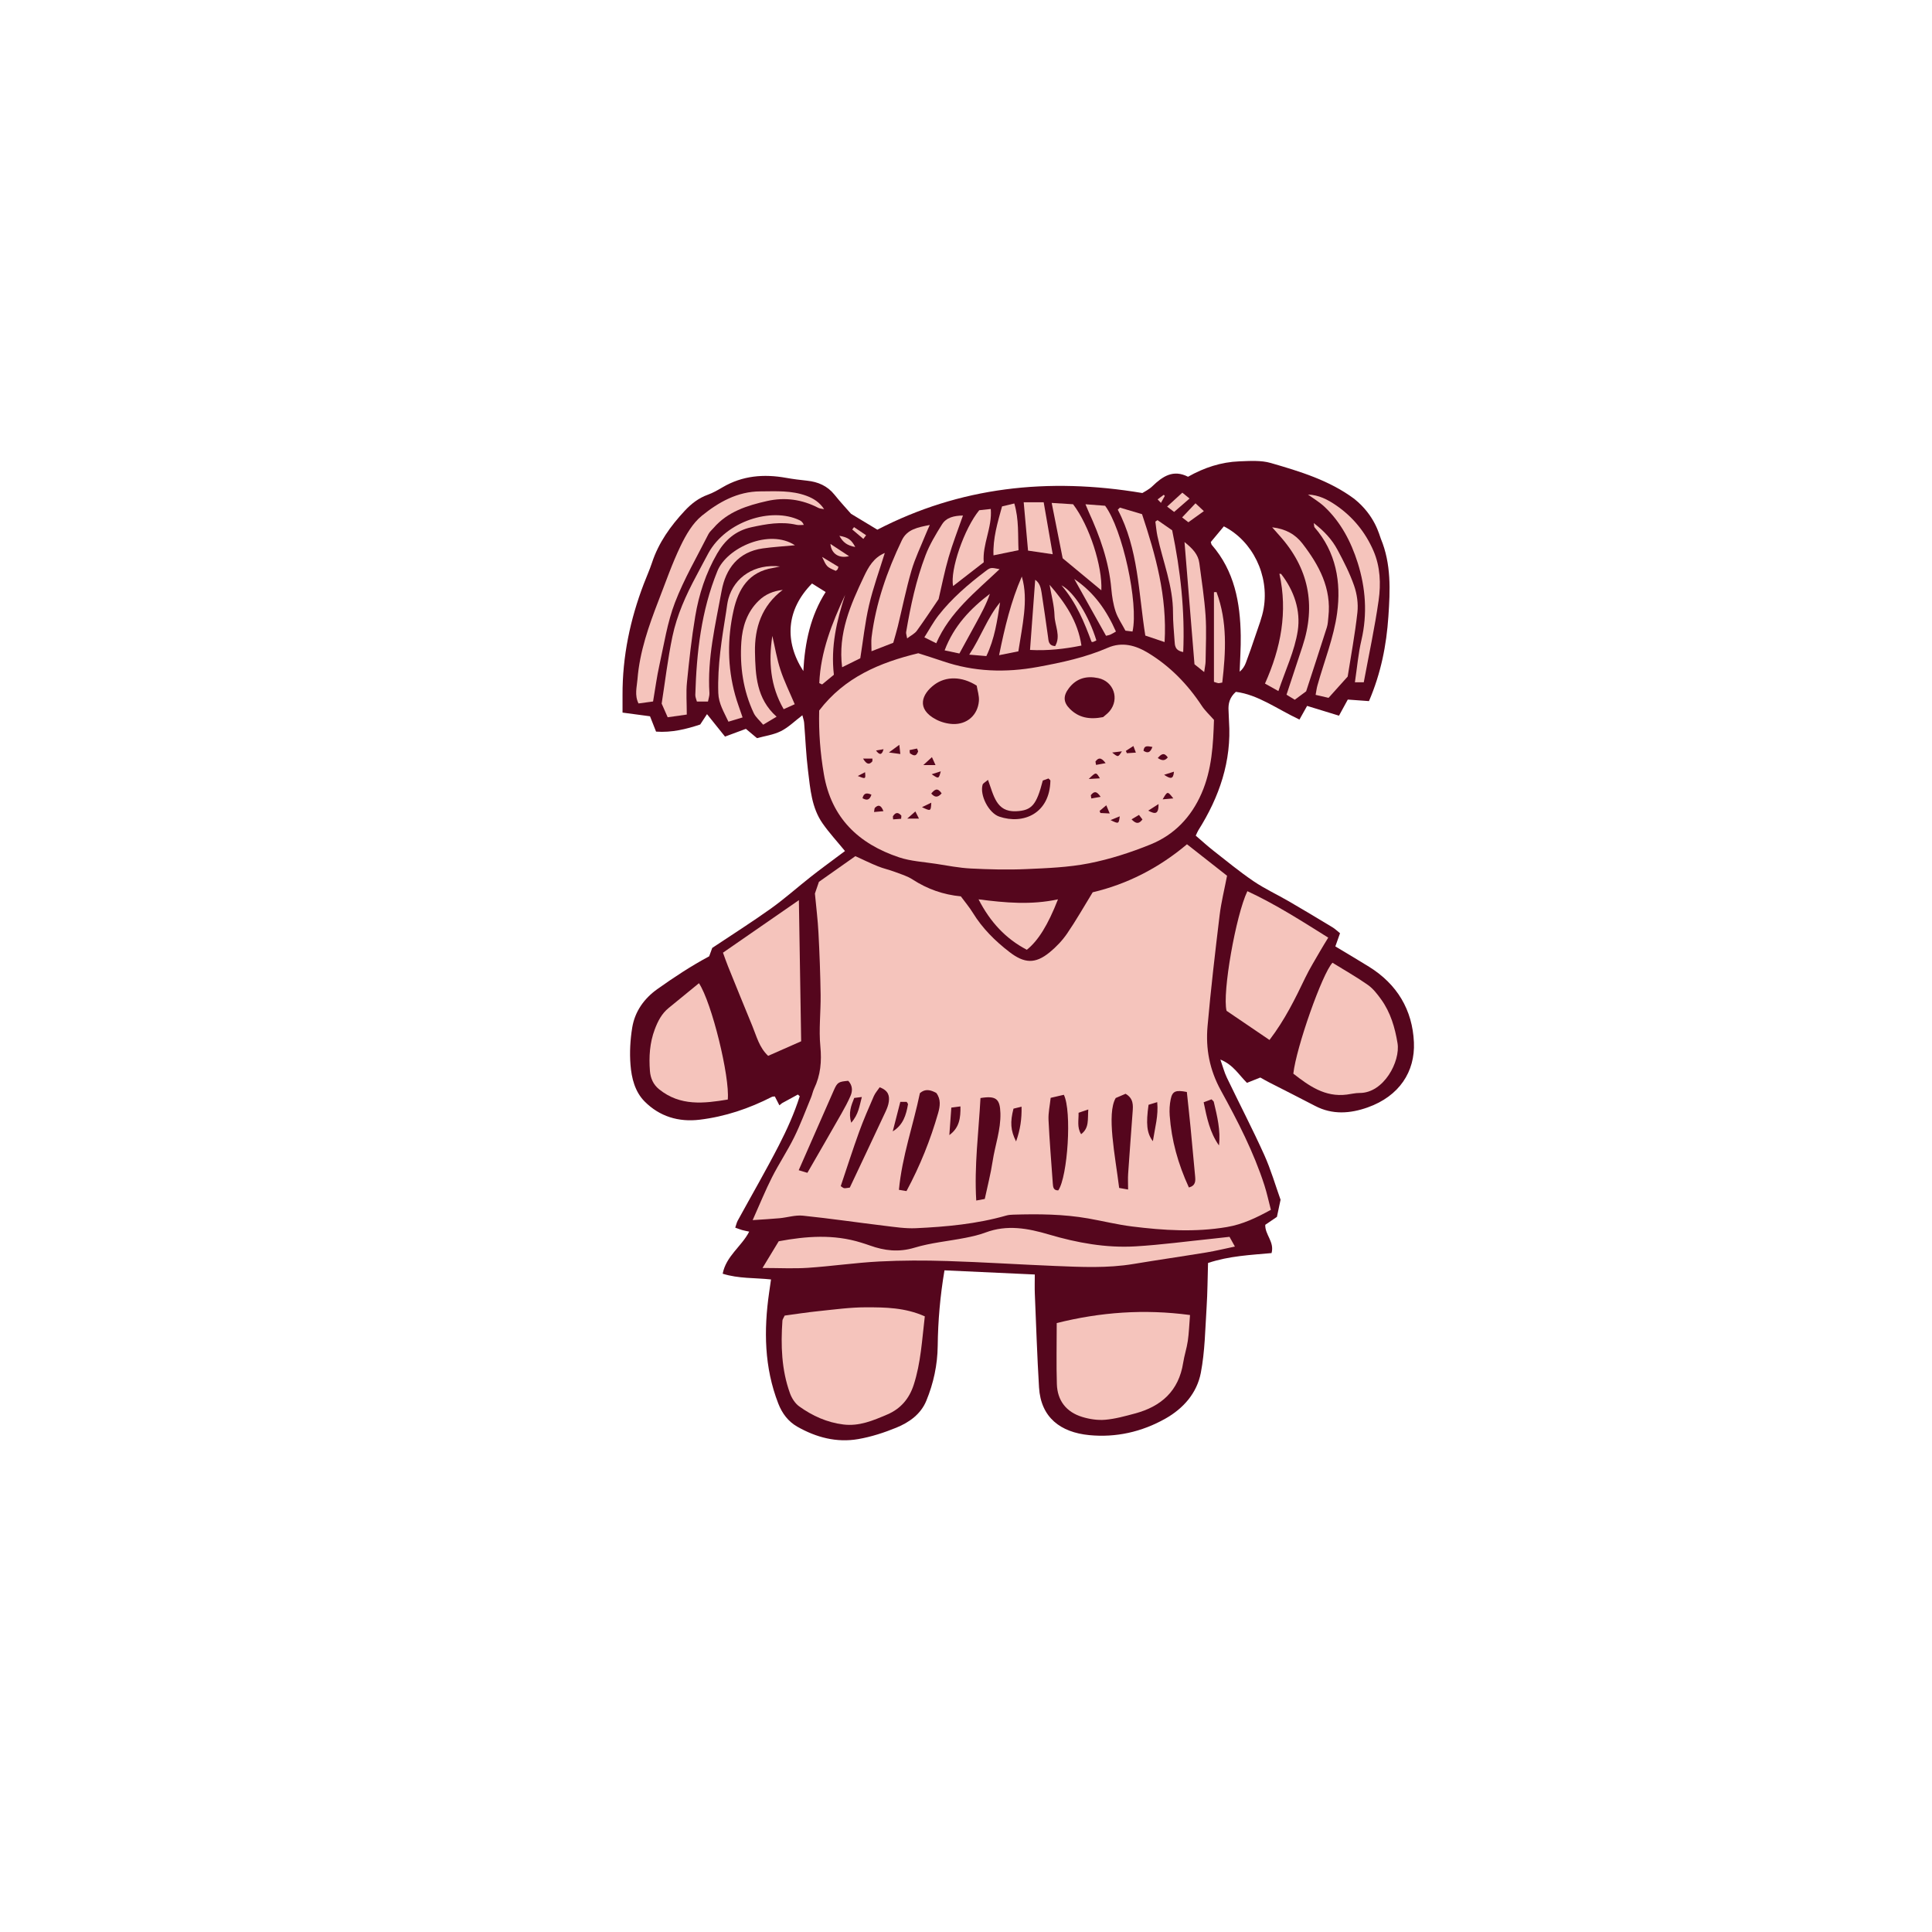 <svg version="1.1" id="svg" xmlns="http://www.w3.org/2000/svg" xmlns:xlink="http://www.w3.org/1999/xlink" x="0px" y="0px"
	 width="200px" height="200px" viewBox="0 0 200 200" enable-background="new 0 0 200 200" xml:space="preserve">
<path class="stroke" fill="#55061d"  fill-rule="evenodd" clip-rule="evenodd" d="M118.257,51.038c0.193-0.128,0.678-0.354,1.04-0.706
	c1.054-1.019,2.151-1.763,3.688-0.979c1.664-0.944,3.43-1.524,5.316-1.595c1.084-0.04,2.234-0.124,3.251,0.171
	c3.027,0.877,6.067,1.794,8.65,3.718c2.151,1.731,2.578,3.727,2.745,4.129c1.081,2.603,0.965,5.316,0.779,8.036
	c-0.201,2.968-0.761,5.857-2.01,8.767c-0.672-0.049-1.411-0.103-2.193-0.16c-0.296,0.542-0.578,1.059-0.91,1.668
	c-1.052-0.322-2.043-0.626-3.302-1.013c-0.231,0.412-0.513,0.915-0.792,1.416c-2.371-1.122-4.278-2.573-6.584-2.871
	c-0.658,0.587-0.801,1.234-0.756,1.952c0.023,0.364,0.023,0.73,0.047,1.095c0.279,4.136-1,7.833-3.172,11.28
	c-0.084,0.134-0.14,0.286-0.271,0.56c0.6,0.514,1.191,1.057,1.82,1.551c1.373,1.076,2.725,2.19,4.164,3.167
	c1.164,0.789,2.459,1.385,3.678,2.094c1.509,0.875,3.002,1.774,4.494,2.676c0.269,0.162,0.498,0.389,0.78,0.614
	c-0.165,0.462-0.311,0.871-0.485,1.364c1.158,0.698,2.336,1.389,3.496,2.111c2.898,1.803,4.492,4.461,4.638,7.828
	c0.13,3.016-1.504,5.562-4.79,6.729c-1.789,0.635-3.642,0.784-5.434-0.154c-1.58-0.828-3.178-1.625-4.764-2.439
	c-0.321-0.165-0.633-0.347-0.914-0.502c-0.494,0.198-0.932,0.372-1.38,0.551c-0.847-0.829-1.407-1.865-2.753-2.411
	c0.271,0.768,0.416,1.343,0.67,1.868c1.279,2.665,2.645,5.29,3.863,7.983c0.697,1.544,1.17,3.19,1.697,4.661
	c-0.145,0.675-0.254,1.188-0.377,1.773c-0.385,0.261-0.811,0.552-1.207,0.822c-0.039,1.028,0.968,1.757,0.652,2.926
	c-2.174,0.201-4.354,0.286-6.576,1.025c-0.047,1.537-0.051,3.07-0.149,4.598c-0.146,2.26-0.172,4.55-0.595,6.761
	c-0.402,2.103-1.799,3.702-3.69,4.764c-2.438,1.371-5.108,1.965-7.858,1.698c-2.979-0.29-5.014-1.823-5.203-4.936
	c-0.196-3.237-0.3-6.479-0.436-9.72c-0.025-0.601-0.003-1.203-0.003-1.973c-3.171-0.146-6.228-0.287-9.349-0.43
	c-0.45,2.667-0.67,5.235-0.701,7.828c-0.023,1.959-0.433,3.866-1.18,5.675c-0.574,1.394-1.768,2.234-3.092,2.778
	c-1.268,0.521-2.602,0.952-3.948,1.187c-2.237,0.391-4.357-0.169-6.315-1.284c-0.946-0.538-1.572-1.377-1.969-2.397
	c-1.455-3.741-1.508-7.594-0.946-11.499c0.062-0.43,0.126-0.859,0.194-1.345c-1.707-0.183-3.338-0.073-5.004-0.594
	c0.361-1.843,1.951-2.81,2.746-4.356c-0.299-0.066-0.523-0.105-0.742-0.167c-0.219-0.063-0.432-0.15-0.703-0.246
	c0.1-0.289,0.148-0.528,0.26-0.732c1.419-2.593,2.902-5.154,4.254-7.782c0.84-1.637,1.605-3.329,2.162-5.09
	c-0.063-0.059-0.128-0.119-0.191-0.177c-0.545,0.297-1.092,0.595-1.639,0.893c-0.092,0.076-0.183,0.15-0.275,0.225
	c-0.164-0.321-0.329-0.642-0.473-0.92c-0.148,0.019-0.234,0.009-0.298,0.042c-2.366,1.21-4.853,2.052-7.493,2.368
	c-2.173,0.26-4.139-0.331-5.688-1.889c-1.005-1.011-1.353-2.421-1.461-3.791c-0.101-1.277-0.028-2.599,0.179-3.864
	c0.275-1.664,1.227-3.001,2.6-3.978c1.713-1.217,3.467-2.377,5.364-3.393c0.107-0.293,0.215-0.586,0.319-0.871
	c2.033-1.357,4.09-2.658,6.068-4.071c1.447-1.035,2.779-2.228,4.18-3.329c0.924-0.727,1.873-1.417,2.812-2.122
	c0.248-0.187,0.498-0.371,0.68-0.506c-0.809-0.99-1.63-1.877-2.316-2.858c-1.139-1.625-1.275-3.571-1.509-5.456
	c-0.206-1.648-0.267-3.314-0.403-4.971c-0.018-0.227-0.103-0.447-0.182-0.771c-0.795,0.605-1.443,1.257-2.224,1.646
	c-0.774,0.386-1.68,0.504-2.474,0.725c-0.432-0.362-0.738-0.62-1.148-0.964c-0.643,0.239-1.348,0.5-2.162,0.802
	c-0.596-0.743-1.186-1.477-1.864-2.324c-0.282,0.431-0.47,0.716-0.704,1.073c-1.43,0.476-2.943,0.854-4.57,0.736
	c-0.229-0.581-0.433-1.099-0.627-1.588c-0.954-0.128-1.857-0.249-2.844-0.381c0-0.715,0.004-1.273,0-1.832
	c-0.014-3.983,0.789-7.809,2.209-11.517c0.274-0.72,0.596-1.424,0.836-2.155c0.686-2.09,1.928-3.82,3.41-5.406
	c0.676-0.722,1.428-1.304,2.375-1.645c0.53-0.19,1.031-0.478,1.52-0.766c2.065-1.217,4.276-1.395,6.584-0.981
	c0.717,0.129,1.443,0.217,2.168,0.294c1.137,0.121,2.102,0.532,2.838,1.451c0.608,0.758,1.271,1.47,1.714,1.977
	c1.037,0.626,1.827,1.103,2.726,1.645C99.341,50.426,108.462,49.392,118.257,51.038z M125.341,56.113
	c0.049,0.146,0.055,0.239,0.103,0.295c2.347,2.702,2.946,5.967,2.997,9.395c0.02,1.244-0.074,2.489-0.113,3.733
	c0.305-0.251,0.51-0.571,0.641-0.919c0.354-0.949,0.691-1.904,1.009-2.865c0.304-0.917,0.675-1.828,0.837-2.773
	c0.592-3.425-1.146-6.974-4.121-8.491C126.238,55.032,125.777,55.587,125.341,56.113z M84.06,60.403
	c-2.666,2.694-2.893,5.986-0.9,9.065c0.164-3.013,0.757-5.737,2.312-8.182C84.92,60.942,84.515,60.688,84.06,60.403z"/>
<path fill-rule="evenodd" clip-rule="evenodd" fill="#f5c4bc" class="fill" d="M77.915,126.306c0.748-1.669,1.316-3.08,2.002-4.432
	c0.713-1.407,1.596-2.728,2.294-4.142c0.659-1.336,1.178-2.744,1.749-4.123c0.125-0.299,0.18-0.628,0.318-0.918
	c0.67-1.394,0.794-2.815,0.645-4.37c-0.172-1.76,0.051-3.555,0.027-5.334c-0.03-2.144-0.109-4.288-0.223-6.428
	c-0.068-1.334-0.237-2.663-0.367-4.061c0.107-0.314,0.236-0.691,0.414-1.209c1.193-0.841,2.481-1.749,3.773-2.66
	c0.801,0.364,1.555,0.736,2.332,1.051c0.56,0.226,1.158,0.354,1.723,0.565c0.637,0.238,1.312,0.437,1.872,0.801
	c1.53,0.994,3.188,1.574,4.992,1.745c0.435,0.592,0.884,1.119,1.242,1.702c0.993,1.614,2.299,2.913,3.794,4.062
	c1.523,1.17,2.648,1.26,4.148,0.037c0.684-0.558,1.316-1.223,1.814-1.948c0.916-1.332,1.713-2.744,2.652-4.275
	c3.514-0.826,6.812-2.481,9.76-4.97c1.392,1.093,2.752,2.163,4.148,3.259c-0.27,1.405-0.607,2.743-0.771,4.101
	c-0.462,3.82-0.91,7.644-1.248,11.476c-0.207,2.326,0.207,4.516,1.384,6.656c1.733,3.153,3.396,6.371,4.507,9.822
	c0.257,0.8,0.431,1.627,0.666,2.529c-1.516,0.825-2.914,1.505-4.561,1.783c-3.287,0.554-6.545,0.348-9.805-0.059
	c-1.523-0.189-3.021-0.564-4.537-0.831c-2.569-0.45-5.162-0.473-7.76-0.393c-0.242,0.008-0.493,0.023-0.723,0.09
	c-3.061,0.876-6.207,1.166-9.363,1.312c-1.082,0.05-2.178-0.122-3.26-0.252c-2.813-0.34-5.619-0.755-8.438-1.045
	c-0.783-0.081-1.602,0.187-2.405,0.263C79.873,126.189,79.03,126.229,77.915,126.306z M93.841,123.3
	c1.422-2.651,2.482-5.312,3.275-8.077c0.199-0.699,0.307-1.435-0.195-2.084c-0.582-0.317-1.143-0.463-1.693,0.024
	c-0.688,3.319-1.844,6.532-2.171,10.007C93.324,123.215,93.546,123.252,93.841,123.3z M101.499,113.67
	c-0.19,3.554-0.657,7.023-0.438,10.609c0.31-0.058,0.532-0.098,0.882-0.163c0.275-1.295,0.613-2.582,0.811-3.889
	c0.253-1.668,0.859-3.273,0.808-4.998C103.517,113.764,103.124,113.404,101.499,113.67z M123.074,122.929
	c0.704-0.194,0.69-0.668,0.644-1.166c-0.158-1.689-0.308-3.378-0.473-5.066c-0.121-1.236-0.259-2.469-0.383-3.656
	c-1.162-0.227-1.496-0.088-1.671,0.751c-0.114,0.545-0.144,1.125-0.104,1.682C121.271,118.042,121.95,120.485,123.074,122.929z
	 M109.552,123.228c0.981-1.432,1.419-8.219,0.577-9.896c-0.382,0.088-0.794,0.184-1.364,0.316c-0.082,0.79-0.256,1.543-0.222,2.286
	c0.103,2.186,0.287,4.368,0.441,6.551C109.01,122.856,109.029,123.238,109.552,123.228z M116.78,123.139
	c0-0.675-0.029-1.153,0.004-1.626c0.146-2.137,0.309-4.272,0.465-6.409c0.051-0.693,0.104-1.388-0.73-1.876
	c-0.347,0.149-0.738,0.317-1.021,0.438c-0.959,1.641-0.059,5.942,0.357,9.309C116.085,123.015,116.337,123.061,116.78,123.139z
	 M91.065,112.554c-0.205,0.306-0.465,0.588-0.609,0.922c-0.531,1.225-1.069,2.451-1.523,3.707c-0.67,1.853-1.27,3.732-1.9,5.605
	c0.154,0.098,0.248,0.198,0.352,0.211c0.15,0.019,0.307-0.026,0.586-0.058c1.229-2.606,2.474-5.232,3.703-7.864
	c0.152-0.327,0.291-0.68,0.336-1.034C92.085,113.454,91.99,112.9,91.065,112.554z M83.581,121.41
	c1.234-2.144,2.391-4.138,3.529-6.141c0.338-0.594,0.666-1.199,0.936-1.825c0.24-0.551,0.195-1.103-0.236-1.559
	c-1.01,0.089-1.126,0.157-1.488,0.971c-0.627,1.407-1.24,2.82-1.859,4.229c-0.58,1.323-1.162,2.646-1.781,4.055
	C83.044,121.249,83.288,121.322,83.581,121.41z M126.187,118.575c0.187-1.555-0.188-3.034-0.537-4.513
	c-0.016-0.067-0.104-0.118-0.232-0.258c-0.237,0.088-0.505,0.188-0.816,0.303C124.935,115.725,125.241,117.237,126.187,118.575z
	 M119.345,118.137c0.225-1.453,0.584-2.634,0.449-4.044c-0.406,0.125-0.676,0.207-0.897,0.274
	C118.626,116.325,118.704,117.298,119.345,118.137z M104.916,114.767c-0.357,1.387-0.309,2.257,0.268,3.393
	c0.444-1.245,0.593-2.336,0.567-3.595C105.37,114.657,105.124,114.717,104.916,114.767z M98.275,117.504
	c1.048-0.762,1.171-1.781,1.15-2.969c-0.334,0.043-0.585,0.076-0.944,0.123C98.411,115.641,98.343,116.573,98.275,117.504z
	 M93.2,114.065c-0.277,1.078-0.531,2.067-0.785,3.056c1.082-0.657,1.39-1.701,1.58-2.803c0.011-0.059-0.07-0.134-0.137-0.253
	C93.698,114.065,93.509,114.065,93.2,114.065z M112.659,114.853c-0.47,0.159-0.736,0.249-1.006,0.34
	c0.02,0.789-0.182,1.502,0.264,2.218C112.772,116.763,112.579,115.906,112.659,114.853z M88.118,116.223
	c0.77-0.871,0.846-1.73,1.1-2.663c-0.359,0.045-0.576,0.073-0.79,0.1C88.11,114.456,87.81,115.184,88.118,116.223z"/>
<path fill-rule="evenodd" clip-rule="evenodd" fill="#f5c4bc" class="fill" d="M84.802,73.551c2.63-3.444,6.275-4.965,10.26-5.928
	c0.844,0.273,1.695,0.535,2.537,0.824c3.226,1.105,6.5,1.208,9.836,0.594c2.478-0.455,4.926-0.979,7.248-1.987
	c1.484-0.644,2.891-0.242,4.163,0.53c2.282,1.384,4.106,3.263,5.574,5.496c0.327,0.496,0.78,0.907,1.251,1.443
	c-0.082,2.514-0.204,5.13-1.289,7.612c-1.076,2.463-2.824,4.286-5.273,5.28c-2.053,0.833-4.2,1.527-6.371,1.956
	c-2.133,0.421-4.344,0.502-6.527,0.598c-1.902,0.084-3.812,0.034-5.715-0.062c-1.209-0.061-2.408-0.3-3.605-0.485
	c-1.279-0.198-2.605-0.266-3.816-0.67c-4.186-1.396-7.016-4.07-7.789-8.614C84.915,77.968,84.745,75.799,84.802,73.551z
	 M101.107,70.976c-1.556-0.987-3.198-0.979-4.385-0.095c-1.3,0.969-1.905,2.505,0.178,3.6c0.517,0.272,1.142,0.442,1.727,0.468
	c1.476,0.064,2.587-0.915,2.708-2.375C101.38,72.034,101.185,71.477,101.107,70.976z M114.194,74.234
	c0.201-0.182,0.473-0.371,0.675-0.616c1.043-1.265,0.427-3.083-1.183-3.422c-1.189-0.251-2.24,0.003-3.029,1.037
	c-0.605,0.792-0.605,1.452,0.099,2.153C111.669,74.295,112.78,74.514,114.194,74.234z M102.275,80.731
	c-0.292,0.254-0.513,0.352-0.556,0.5c-0.312,1.075,0.622,2.929,1.721,3.303c2.504,0.853,5.229-0.323,5.297-3.724
	c0.001-0.056-0.1-0.115-0.2-0.223c-0.197,0.072-0.409,0.149-0.587,0.214c-0.656,2.524-1.121,3.108-2.779,3.179
	C103.117,84.067,102.872,82.327,102.275,80.731z M114.876,84.209c-0.144-0.343-0.221-0.53-0.352-0.847
	c-0.295,0.247-0.494,0.415-0.693,0.583c0.027,0.072,0.055,0.145,0.083,0.217C114.184,84.176,114.454,84.189,114.876,84.209z
	 M115.917,84.506c-0.273,0.111-0.547,0.223-0.953,0.39C115.81,85.306,115.81,85.306,115.917,84.506z M95.443,83.559
	c0.917,0.432,0.917,0.432,0.962-0.464C96.071,83.257,95.813,83.381,95.443,83.559z M121.461,82.65
	c-0.601-0.768-0.601-0.768-1.103,0.097C120.767,82.711,121.062,82.685,121.461,82.65z M97.479,82.127
	c-0.446-0.647-0.733-0.385-1.077,0.02C96.767,82.558,97.071,82.589,97.479,82.127z M97.39,79.848
	c-0.273,0.087-0.549,0.175-0.941,0.301C97.172,80.642,97.172,80.642,97.39,79.848z M96.474,78.38
	c-0.32,0.294-0.499,0.459-0.892,0.82c0.562,0,0.847,0,1.262,0C96.7,78.883,96.628,78.723,96.474,78.38z M90.212,82.265
	c-0.529-0.24-0.803-0.141-0.924,0.365C89.726,82.876,90.015,82.848,90.212,82.265z M112.705,80.64
	c0.546-0.032,0.819-0.048,1.157-0.067C113.46,79.905,113.46,79.905,112.705,80.64z M88.798,80.332
	c0.82,0.325,0.82,0.325,0.752-0.394C89.273,80.083,89.036,80.207,88.798,80.332z M119.933,83.234
	c-0.451,0.289-0.703,0.449-1.068,0.683C119.593,84.304,119.94,84.307,119.933,83.234z M113.401,78.835
	c0.02,0.116,0.041,0.231,0.062,0.348c0.285-0.053,0.57-0.105,0.992-0.183C113.95,78.313,113.667,78.478,113.401,78.835z
	 M93.916,84.743c0.544,0,0.817,0,1.216,0c-0.145-0.29-0.238-0.473-0.374-0.743C94.49,84.236,94.304,84.4,93.916,84.743z
	 M117.138,84.818c0.473,0.495,0.777,0.479,1.127,0.013c-0.117-0.155-0.225-0.298-0.357-0.472
	C117.658,84.508,117.464,84.624,117.138,84.818z M115.132,77.902c0.615,0.499,0.615,0.499,1.006-0.125
	C115.718,77.829,115.425,77.866,115.132,77.902z M94.158,77.651c0.011,0.11,0.022,0.219,0.034,0.329
	c0.304,0.185,0.617,0.436,0.844-0.173c0.021-0.054-0.041-0.14-0.104-0.32C94.683,77.54,94.421,77.595,94.158,77.651z
	 M119.298,77.323c-0.486-0.076-0.855-0.207-0.924,0.398C118.806,77.994,119.069,77.933,119.298,77.323z M117.329,77.226
	c-0.299,0.193-0.539,0.35-0.781,0.506c0.037,0.08,0.071,0.16,0.107,0.24c0.281-0.019,0.561-0.038,0.93-0.062
	C117.487,77.651,117.435,77.513,117.329,77.226z M93.097,77.105c-0.416,0.305-0.631,0.463-1.076,0.79
	c0.551,0.075,0.817,0.111,1.182,0.161C93.167,77.736,93.146,77.56,93.097,77.105z M91.454,83.972
	c-0.276-0.708-0.567-0.652-0.877-0.355c-0.066,0.063-0.051,0.213-0.096,0.442C90.803,84.03,91.071,84.006,91.454,83.972z
	 M93.286,84.76c0.009-0.108,0.017-0.215,0.025-0.323c-0.271-0.303-0.557-0.43-0.865,0.046c-0.035,0.052,0.002,0.149,0.012,0.338
	C92.737,84.801,93.012,84.781,93.286,84.76z M119.853,78.472c0.41,0.261,0.709,0.333,1.036-0.065
	C120.51,77.867,120.225,78.04,119.853,78.472z M89.343,78.528c0.373,0.623,0.643,0.646,0.946,0.307
	c0.038-0.043,0.013-0.143,0.024-0.307C90.048,78.528,89.79,78.528,89.343,78.528z M121.527,79.884
	c-0.269,0.085-0.538,0.17-1.018,0.322C121.147,80.635,121.464,80.711,121.527,79.884z M112.92,82.319
	c0.017,0.113,0.034,0.225,0.054,0.337c0.281-0.05,0.563-0.099,0.964-0.169C113.454,81.757,113.185,82.003,112.92,82.319z
	 M90.685,77.694c0.358,0.476,0.611,0.497,0.779-0.137C91.13,77.616,90.907,77.656,90.685,77.694z"/>
<path fill-rule="evenodd" clip-rule="evenodd" fill="#f5c4bc" class="fill" d="M95.736,136.268c-0.288,2.428-0.409,4.815-1.151,7.098
	c-0.457,1.402-1.325,2.462-2.74,3.064c-1.461,0.622-2.891,1.237-4.547,1.032c-1.695-0.21-3.191-0.893-4.551-1.863
	c-0.432-0.307-0.783-0.85-0.967-1.36c-0.885-2.44-0.961-4.98-0.783-7.539c0.008-0.112,0.096-0.219,0.232-0.512
	c1.086-0.145,2.271-0.333,3.464-0.455c1.647-0.169,3.3-0.4,4.948-0.401C91.647,135.332,93.683,135.352,95.736,136.268z"/>
<path fill-rule="evenodd" clip-rule="evenodd" fill="#f5c4bc" class="fill" d="M109.392,136.963c4.528-1.132,9.059-1.468,13.798-0.832
	c-0.081,1.011-0.108,1.854-0.229,2.683c-0.11,0.758-0.36,1.496-0.478,2.253c-0.455,2.918-2.271,4.533-5.004,5.261
	c-1.012,0.271-2.038,0.558-3.074,0.646c-0.781,0.067-1.623-0.063-2.381-0.296c-1.639-0.502-2.566-1.686-2.618-3.406
	C109.342,141.22,109.392,139.163,109.392,136.963z"/>
<path fill-rule="evenodd" clip-rule="evenodd" fill="#f5c4bc" class="fill" d="M78.935,131.261c0.604-0.997,1.121-1.848,1.678-2.767
	c2.854-0.53,5.688-0.744,8.516,0.137c0.311,0.096,0.619,0.194,0.923,0.303c1.519,0.546,2.997,0.717,4.622,0.225
	c1.693-0.513,3.494-0.671,5.242-1.015c0.713-0.141,1.432-0.3,2.107-0.555c2.221-0.835,4.375-0.439,6.549,0.203
	c2.928,0.865,5.924,1.413,8.984,1.23c2.662-0.158,5.312-0.519,7.969-0.792c0.562-0.058,1.123-0.125,1.753-0.194
	c0.178,0.32,0.345,0.619,0.559,1.007c-1.048,0.219-1.987,0.45-2.937,0.607c-2.52,0.414-5.045,0.776-7.562,1.196
	c-2.701,0.451-5.413,0.316-8.123,0.206c-3.724-0.152-7.442-0.394-11.166-0.511c-2.343-0.073-4.695-0.074-7.037,0.048
	c-2.463,0.128-4.912,0.489-7.374,0.655C82.153,131.342,80.659,131.261,78.935,131.261z"/>
<path fill-rule="evenodd" clip-rule="evenodd" fill="#f5c4bc" class="fill" d="M137.937,99.662c1.273,0.789,2.512,1.485,3.666,2.298
	c0.545,0.385,0.984,0.958,1.382,1.511c0.966,1.347,1.423,2.911,1.687,4.519c0.311,1.879-1.42,5.17-3.922,5.154
	c-0.441-0.003-0.883,0.111-1.325,0.167c-2.271,0.292-3.929-0.915-5.54-2.167C134.185,108.433,136.872,100.8,137.937,99.662z"/>
<path fill-rule="evenodd" clip-rule="evenodd" fill="#f5c4bc" class="fill" d="M129.128,92.254c2.95,1.371,5.596,3.074,8.371,4.809
	c-0.318,0.526-0.59,0.958-0.844,1.401c-0.52,0.909-1.077,1.801-1.531,2.743c-1.051,2.187-2.111,4.362-3.707,6.45
	c-1.494-1.015-2.947-2.001-4.444-3.018C126.511,102.804,127.938,94.725,129.128,92.254z"/>
<path fill-rule="evenodd" clip-rule="evenodd" fill="#f5c4bc" class="fill" d="M82.7,93.184c0.08,4.88,0.156,9.686,0.236,14.609
	c-1.104,0.487-2.24,0.989-3.417,1.508c-0.929-0.87-1.2-2.031-1.64-3.097c-0.848-2.055-1.683-4.114-2.516-6.174
	c-0.181-0.445-0.334-0.899-0.521-1.41C77.485,96.792,80.069,95.004,82.7,93.184z"/>
<path fill-rule="evenodd" clip-rule="evenodd" fill="#f5c4bc" class="fill" d="M72.356,101.782c1.334,2.021,3.203,9.691,2.984,12.042
	c-2.469,0.407-4.92,0.703-7.105-1.058c-0.604-0.485-0.896-1.146-0.955-1.899c-0.113-1.466-0.025-2.911,0.502-4.309
	c0.317-0.845,0.716-1.626,1.434-2.209C70.241,103.517,71.262,102.678,72.356,101.782z"/>
<path fill-rule="evenodd" clip-rule="evenodd" fill="#f5c4bc" class="fill" d="M67.606,72.617c-0.602,0.082-1.031,0.14-1.508,0.204
	c-0.428-0.866-0.17-1.705-0.105-2.518c0.227-2.856,1.172-5.525,2.194-8.169c0.729-1.884,1.394-3.801,2.267-5.616
	c0.551-1.145,1.249-2.359,2.209-3.136c1.723-1.392,3.665-2.503,6.04-2.515c1.618-0.008,3.229-0.116,4.788,0.461
	c0.725,0.27,1.354,0.668,1.822,1.378c-0.201-0.042-0.424-0.043-0.6-0.133c-1.682-0.872-3.453-1.124-5.297-0.709
	c-2.071,0.467-4.076,1.096-5.541,2.783c-0.186,0.213-0.418,0.406-0.541,0.651c-1.184,2.348-2.525,4.637-3.463,7.081
	c-0.789,2.058-1.126,4.292-1.607,6.461C67.992,70.058,67.832,71.298,67.606,72.617z"/>
<path fill-rule="evenodd" clip-rule="evenodd" fill="#f5c4bc" class="fill" d="M69.119,74.251c-0.231-0.527-0.395-0.894-0.623-1.414
	c0.349-2.23,0.625-4.604,1.111-6.935c0.466-2.223,1.403-4.299,2.48-6.301c0.423-0.784,0.825-1.581,1.256-2.359
	c1.825-3.291,6.521-4.783,9.433-3.385c0.168,0.081,0.316,0.197,0.434,0.48c-0.252,0-0.514,0.047-0.753-0.008
	c-1.591-0.367-3.132-0.086-4.687,0.254c-1.625,0.357-2.72,1.319-3.533,2.723c-1.172,2.024-1.885,4.215-2.266,6.495
	c-0.381,2.267-0.629,4.559-0.858,6.847c-0.103,1.028-0.017,2.076-0.017,3.323C70.573,74.044,69.894,74.141,69.119,74.251z"/>
<path fill-rule="evenodd" clip-rule="evenodd" fill="#f5c4bc" class="fill" d="M135.212,71.565c-0.359,0.267-0.745,0.552-1.178,0.872
	c-0.274-0.167-0.533-0.325-0.855-0.52c0.562-1.706,1.105-3.353,1.652-5c1.424-4.295,0.639-8.128-2.396-11.492
	c-0.209-0.231-0.412-0.467-0.742-0.839c1.41,0.161,2.414,0.744,3.139,1.688c1.713,2.226,3.018,4.624,2.682,7.586
	c-0.04,0.361-0.047,0.736-0.156,1.078C136.659,67.138,135.938,69.33,135.212,71.565z"/>
<path fill-rule="evenodd" clip-rule="evenodd" fill="#f5c4bc" class="fill" d="M139.511,70.039c-0.791,0.88-1.355,1.507-1.979,2.202
	c-0.396-0.091-0.818-0.188-1.339-0.309c0.07-0.375,0.104-0.683,0.188-0.977c0.697-2.497,1.693-4.953,2.037-7.497
	c0.429-3.171-0.099-6.3-2.338-8.872c-0.04-0.047-0.027-0.14-0.078-0.436c1.09,0.835,1.889,1.711,2.452,2.759
	c0.649,1.208,1.281,2.446,1.729,3.738c0.296,0.857,0.435,1.852,0.336,2.75C140.265,65.69,139.837,67.963,139.511,70.039z"/>
<path fill-rule="evenodd" clip-rule="evenodd" fill="#f5c4bc" class="fill" d="M115.933,52.547c0.71,0.21,1.42,0.42,2.291,0.679
	c1.399,4.222,2.611,8.491,2.335,13.241c-0.735-0.249-1.36-0.458-1.997-0.673c-0.711-4.438-0.706-8.958-2.849-13.029
	C115.786,52.693,115.86,52.62,115.933,52.547z"/>
<path fill-rule="evenodd" clip-rule="evenodd" fill="#f5c4bc" class="fill" d="M92.47,66.539c-0.797,0.311-1.465,0.571-2.252,0.877
	c0-0.573-0.047-1.015,0.007-1.444c0.441-3.533,1.604-6.843,3.132-10.039c0.549-1.146,1.629-1.335,2.895-1.588
	c-0.184,0.415-0.321,0.712-0.443,1.016c-0.496,1.234-1.088,2.441-1.457,3.712c-0.553,1.905-0.944,3.855-1.414,5.784
	C92.804,65.405,92.636,65.943,92.47,66.539z"/>
<path fill-rule="evenodd" clip-rule="evenodd" fill="#f5c4bc" class="fill" d="M135.401,51.194c1.121,0.042,2.039,0.521,2.902,1.111
	c1.744,1.194,3.041,2.785,3.877,4.714c0.709,1.638,0.779,3.418,0.535,5.135c-0.402,2.832-1.011,5.635-1.537,8.473
	c-0.371,0-0.585,0-0.918,0c0.226-1.508,0.344-2.958,0.674-4.361c0.635-2.725,0.437-5.41-0.389-8.019
	c-0.686-2.165-1.739-4.192-3.432-5.785C136.601,51.98,135.977,51.614,135.401,51.194z"/>
<path fill-rule="evenodd" clip-rule="evenodd" fill="#f5c4bc" class="fill" d="M99.685,53.366c-0.531,1.529-1.074,2.909-1.484,4.328
	c-0.418,1.431-0.702,2.901-1.037,4.324c-0.749,1.098-1.479,2.21-2.26,3.286c-0.208,0.286-0.574,0.458-0.996,0.781
	c-0.062-0.36-0.129-0.51-0.107-0.645c0.457-2.703,1.03-5.385,2.006-7.949c0.426-1.122,1.066-2.176,1.705-3.201
	C97.971,53.555,98.767,53.388,99.685,53.366z"/>
<path fill-rule="evenodd" clip-rule="evenodd" fill="#f5c4bc" class="fill" d="M117.238,65.377c-0.302-0.038-0.528-0.065-0.733-0.091
	c-0.365-0.695-0.794-1.308-1.02-1.989c-0.248-0.75-0.372-1.555-0.442-2.347c-0.249-2.826-1.185-5.441-2.356-7.99
	c-0.082-0.18-0.154-0.364-0.321-0.759c0.794,0.061,1.441,0.109,2.034,0.155C116.194,54.764,117.886,62.46,117.238,65.377z"/>
<path fill-rule="evenodd" clip-rule="evenodd" fill="#f5c4bc" class="fill" d="M82.294,56.446c-1.184,0.112-2.27,0.173-3.344,0.326
	c-2.537,0.364-3.83,2.106-4.248,4.398c-0.639,3.493-1.493,6.976-1.262,10.581c0.017,0.267-0.092,0.543-0.15,0.873
	c-0.395,0-0.744,0-1.148,0c-0.059-0.235-0.17-0.462-0.164-0.685c0.131-4.388,0.609-8.701,2.289-12.829
	C75.251,56.69,79.642,54.705,82.294,56.446z"/>
<path fill-rule="evenodd" clip-rule="evenodd" fill="#f5c4bc" class="fill" d="M109.522,93.099c-1.041,2.665-2.055,4.29-3.225,5.22
	c-2.185-1.141-3.787-2.863-4.998-5.22C104.083,93.458,106.728,93.699,109.522,93.099z"/>
<path fill-rule="evenodd" clip-rule="evenodd" fill="#f5c4bc" class="fill" d="M114.011,61.11c-1.312-1.088-2.607-2.161-4.004-3.319
	c-0.35-1.762-0.723-3.636-1.137-5.729c0.9,0.057,1.596,0.1,2.215,0.138C112.798,54.447,114.13,58.656,114.011,61.11z"/>
<path fill-rule="evenodd" clip-rule="evenodd" fill="#f5c4bc" class="fill" d="M108.651,60.536c1.597,1.843,2.92,3.759,3.299,6.292
	c-1.768,0.355-3.498,0.553-5.322,0.453c0.18-2.432,0.355-4.813,0.535-7.26c0.467,0.322,0.585,0.827,0.662,1.332
	c0.233,1.519,0.454,3.039,0.664,4.561c0.062,0.442,0.043,0.916,0.738,0.974c0.615-1.051-0.031-2.11-0.063-3.148
	C109.132,62.667,108.835,61.603,108.651,60.536z"/>
<path fill-rule="evenodd" clip-rule="evenodd" fill="#f5c4bc" class="fill" d="M81.03,61.064c-2.172,1.628-2.922,3.925-2.875,6.433
	c0.047,2.377,0.144,4.837,2.238,6.694c-0.478,0.285-0.871,0.521-1.39,0.831c-0.353-0.426-0.772-0.771-0.981-1.213
	c-1.093-2.327-1.447-4.834-1.279-7.351c0.102-1.546,0.576-3.094,1.8-4.275C79.247,61.504,80.052,61.182,81.03,61.064z"/>
<path fill-rule="evenodd" clip-rule="evenodd" fill="#f5c4bc" class="fill" d="M89.056,68.144c-0.703,0.347-1.234,0.61-1.881,0.93
	c-0.441-3.521,0.875-6.463,2.252-9.377c0.469-0.991,1.008-1.973,2.167-2.454c-0.554,1.801-1.204,3.578-1.631,5.408
	C89.543,64.45,89.351,66.303,89.056,68.144z"/>
<path fill-rule="evenodd" clip-rule="evenodd" fill="#f5c4bc" class="fill" d="M80.743,58.638c-0.344,0.075-0.533,0.125-0.725,0.156
	c-2.502,0.4-3.582,2.17-4.078,4.387c-0.654,2.921-0.639,5.859,0.162,8.763c0.202,0.736,0.479,1.451,0.77,2.323
	c-0.488,0.148-0.922,0.278-1.465,0.442c-0.467-1.014-1.012-1.86-1.049-2.967c-0.096-2.856,0.369-5.649,0.818-8.448
	c0.07-0.438,0.109-0.886,0.227-1.312C76.028,59.715,78.148,58.346,80.743,58.638z"/>
<path fill-rule="evenodd" clip-rule="evenodd" fill="#f5c4bc" class="fill" d="M122.62,56.112c0.848,0.684,1.418,1.286,1.535,2.182
	c0.236,1.803,0.521,3.605,0.645,5.417c0.105,1.572,0.021,3.157,0.003,4.736c-0.003,0.308-0.079,0.616-0.147,1.125
	c-0.457-0.366-0.781-0.628-1.004-0.806C123.308,64.543,122.974,60.449,122.62,56.112z"/>
<path fill-rule="evenodd" clip-rule="evenodd" fill="#f5c4bc" class="fill" d="M101.371,52.819c0.36-0.04,0.716-0.078,1.194-0.131
	c0.161,1.938-0.885,3.651-0.728,5.519c-1.052,0.815-2.098,1.627-3.171,2.46C98.325,59.039,99.812,54.712,101.371,52.819z"/>
<path fill-rule="evenodd" clip-rule="evenodd" fill="#f5c4bc" class="fill" d="M119.826,53.845c0.513,0.355,1.024,0.709,1.517,1.051
	c0.868,4.201,1.326,8.344,1.143,12.603c-0.867-0.162-0.863-0.68-0.896-1.162c-0.064-0.969-0.165-1.939-0.161-2.909
	c0.011-2.758-1.049-5.289-1.611-7.925c-0.105-0.495-0.146-1.004-0.215-1.507C119.677,53.946,119.751,53.896,119.826,53.845z"/>
<path fill-rule="evenodd" clip-rule="evenodd" fill="#f5c4bc" class="fill" d="M132.444,59.394c0.105,0.014,0.163,0.003,0.18,0.025
	c1.35,1.733,2.035,3.799,1.719,5.878c-0.317,2.078-1.273,4.058-2.003,6.242c-0.536-0.299-0.935-0.521-1.39-0.775
	C132.599,67.086,133.32,63.343,132.444,59.394z"/>
<path fill-rule="evenodd" clip-rule="evenodd" fill="#f5c4bc" class="fill" d="M105.973,51.995c0.767,0,1.354,0,2.069,0
	c0.303,1.74,0.602,3.463,0.934,5.38c-0.97-0.143-1.703-0.251-2.554-0.376C106.274,55.362,106.132,53.767,105.973,51.995z"/>
<path fill-rule="evenodd" clip-rule="evenodd" fill="#f5c4bc" class="fill" d="M105.778,59.682c0.375,1.274,0.361,2.547,0.234,3.806
	c-0.129,1.278-0.377,2.544-0.592,3.939c-0.582,0.116-1.223,0.244-1.995,0.398C104.015,64.927,104.657,62.244,105.778,59.682z"/>
<path fill-rule="evenodd" clip-rule="evenodd" fill="#f5c4bc" class="fill" d="M96.919,66.59c-0.431-0.214-0.742-0.37-1.23-0.614
	c0.514-0.808,0.926-1.584,1.459-2.266c1.381-1.768,3.074-3.218,4.854-4.568c0.546-0.414,0.555-0.403,1.474-0.222
	C100.985,61.282,98.317,63.367,96.919,66.59z"/>
<path fill-rule="evenodd" clip-rule="evenodd" fill="#f5c4bc" class="fill" d="M103.731,52.424c0.409-0.099,0.814-0.196,1.27-0.305
	c0.494,1.684,0.361,3.277,0.436,4.839c-0.908,0.186-1.689,0.346-2.592,0.531C102.778,55.729,103.261,54.126,103.731,52.424z"/>
<path fill-rule="evenodd" clip-rule="evenodd" fill="#f5c4bc" class="fill" d="M99.317,67.65c-0.5-0.106-0.953-0.202-1.53-0.324
	c0.964-2.538,2.657-4.309,4.685-5.854c-0.359,1.069-0.902,2.052-1.435,3.037C100.499,65.505,99.95,66.494,99.317,67.65z"/>
<path fill-rule="evenodd" clip-rule="evenodd" fill="#f5c4bc" class="fill" d="M125.933,61.29c1.143,3.068,0.959,6.221,0.596,9.368
	c-0.252,0.042-0.333,0.075-0.408,0.064c-0.115-0.018-0.225-0.065-0.453-0.136c0-3.082,0-6.184,0-9.284
	C125.757,61.297,125.845,61.294,125.933,61.29z"/>
<path fill-rule="evenodd" clip-rule="evenodd" fill="#f5c4bc" class="fill" d="M82.269,72.901c-0.467,0.21-0.752,0.338-1.143,0.514
	c-1.393-2.406-1.578-4.941-1.174-7.585c0.272,1.171,0.465,2.368,0.838,3.506C81.176,70.515,81.735,71.635,82.269,72.901z"/>
<path fill-rule="evenodd" clip-rule="evenodd" fill="#f5c4bc" class="fill" d="M84.813,70.718c0.133-3.248,1.314-6.209,2.674-9.133
	c-0.871,2.656-1.504,5.339-1.164,8.266c-0.359,0.296-0.79,0.649-1.219,1.003C85.008,70.808,84.911,70.763,84.813,70.718z"/>
<path fill-rule="evenodd" clip-rule="evenodd" fill="#f5c4bc" class="fill" d="M103.528,62.356c-0.295,1.897-0.561,3.773-1.421,5.562
	c-0.561-0.047-1.069-0.09-1.772-0.149C101.562,65.92,102.204,63.952,103.528,62.356z"/>
<path fill-rule="evenodd" clip-rule="evenodd" fill="#f5c4bc" class="fill" d="M115.522,65.377c-0.242,0.137-0.408,0.246-0.586,0.321
	c-0.145,0.062-0.303,0.083-0.44,0.118c-1.073-1.92-2.128-3.803-3.288-5.879C113.317,61.372,114.559,63.224,115.522,65.377z"/>
<path fill-rule="evenodd" clip-rule="evenodd" fill="#f5c4bc" class="fill" d="M113.497,66.294c-0.173,0.081-0.277,0.13-0.363,0.169
	c-0.066-0.015-0.135-0.014-0.142-0.034c-0.745-1.999-1.531-3.976-3.112-5.841C111.226,61.311,112.721,63.775,113.497,66.294z"/>
<path fill-rule="evenodd" clip-rule="evenodd" fill="#f5c4bc" class="fill" d="M123.019,54.064c-0.231-0.18-0.383-0.297-0.646-0.502
	c0.461-0.488,0.885-0.935,1.383-1.461c0.281,0.263,0.521,0.489,0.867,0.811C124.053,53.32,123.583,53.658,123.019,54.064z"/>
<path fill-rule="evenodd" clip-rule="evenodd" fill="#f5c4bc" class="fill" d="M121.545,52.997c-0.24-0.184-0.396-0.302-0.726-0.554
	c0.545-0.499,1.039-0.952,1.575-1.443c0.281,0.229,0.485,0.396,0.747,0.608C122.601,52.078,122.121,52.495,121.545,52.997z"/>
<path fill-rule="evenodd" clip-rule="evenodd" fill="#f5c4bc" class="fill" d="M85.966,56.308c0.596,0.391,1.189,0.781,1.926,1.265
	C86.884,57.837,86.054,57.342,85.966,56.308z"/>
<path fill-rule="evenodd" clip-rule="evenodd" fill="#f5c4bc" class="fill" d="M86.795,58.676c-0.066,0.194-0.068,0.243-0.095,0.27
	c-0.053,0.056-0.119,0.101-0.18,0.15c-0.938-0.41-0.938-0.41-1.418-1.444C85.817,58.084,86.321,58.389,86.795,58.676z"/>
<path fill-rule="evenodd" clip-rule="evenodd" fill="#f5c4bc" class="fill" d="M86.892,55.467c0.896,0.157,1.24,0.399,1.643,1.157
	C87.726,56.482,87.274,56.165,86.892,55.467z"/>
<path fill-rule="evenodd" clip-rule="evenodd" fill="#f5c4bc" class="fill" d="M89.374,55.787c-0.384-0.324-0.767-0.648-1.15-0.973
	c0.061-0.082,0.121-0.165,0.183-0.247c0.417,0.279,0.835,0.559,1.251,0.839C89.562,55.532,89.468,55.66,89.374,55.787z"/>
<path fill-rule="evenodd" clip-rule="evenodd" fill="#f5c4bc" class="fill" d="M119.837,51.695c0.213-0.158,0.427-0.317,0.639-0.476
	c0.035,0.041,0.07,0.081,0.104,0.121c-0.134,0.239-0.267,0.478-0.4,0.717C120.065,51.936,119.95,51.816,119.837,51.695z"/>
</svg>

